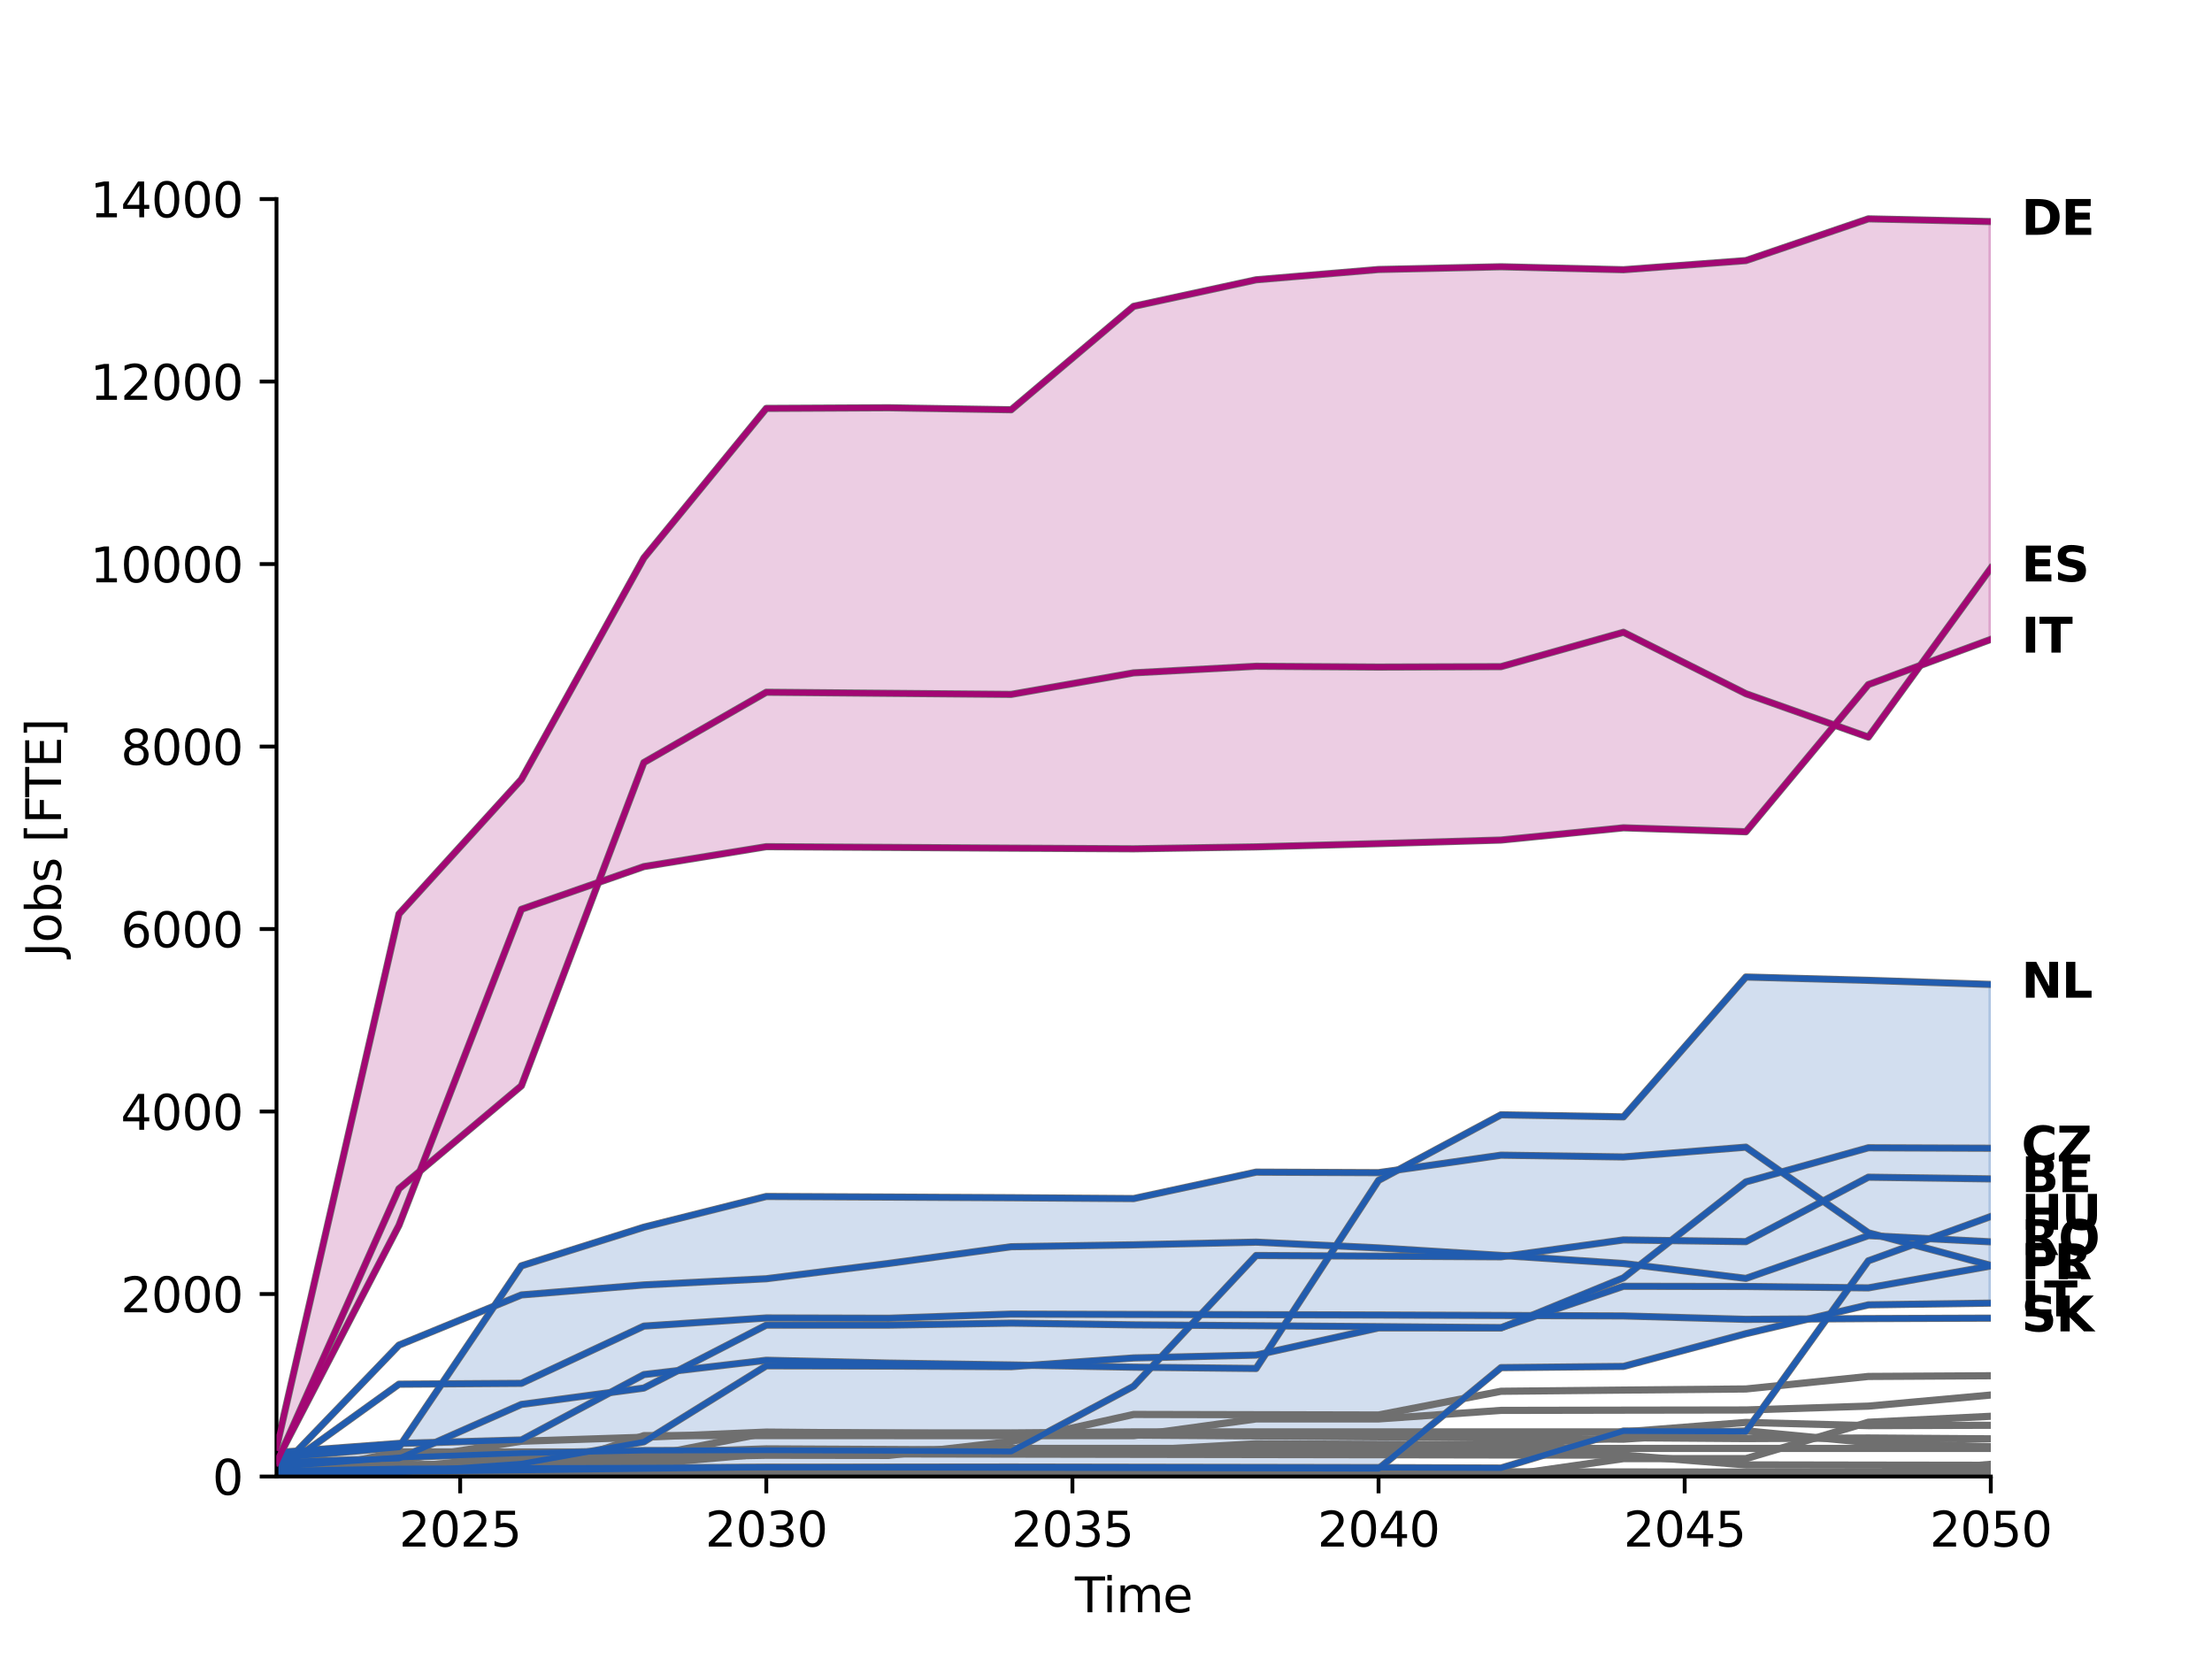 <?xml version="1.0" encoding="utf-8" standalone="no"?>
<!DOCTYPE svg PUBLIC "-//W3C//DTD SVG 1.1//EN"
  "http://www.w3.org/Graphics/SVG/1.1/DTD/svg11.dtd">
<svg xmlns:xlink="http://www.w3.org/1999/xlink" width="460.8pt" height="345.6pt" viewBox="0 0 460.8 345.6" xmlns="http://www.w3.org/2000/svg" version="1.1">
 <defs>
  <style type="text/css">*{stroke-linejoin: round; stroke-linecap: butt}</style>
 </defs>
 <g id="figure_1">
  <g id="patch_1">
   <path d="M 0 345.6 
L 460.8 345.6 
L 460.8 0 
L 0 0 
L 0 345.6 
z
" style="fill: none"/>
  </g>
  <g id="axes_1">
   <g id="patch_2">
    <path d="M 57.6 307.584 
L 414.72 307.584 
L 414.72 41.472 
L 57.6 41.472 
L 57.6 307.584 
z
" style="fill: none"/>
   </g>
   <g id="PolyCollection_1">
    <defs>
     <path id="me60e64ba9d" d="M 57.6 -41.195 
L 57.6 -41.195 
L 83.109 -90.338 
L 108.617 -156.175 
L 134.126 -165.076 
L 159.634 -169.222 
L 185.143 -169.068 
L 210.651 -168.914 
L 236.16 -168.778 
L 261.669 -169.181 
L 287.177 -169.858 
L 312.686 -170.603 
L 338.194 -173.153 
L 363.703 -172.329 
L 389.211 -202.986 
L 414.72 -212.41 
L 414.72 -212.41 
L 414.72 -299.438 
L 389.211 -300.011 
L 363.703 -291.316 
L 338.194 -289.409 
L 312.686 -290.027 
L 287.177 -289.457 
L 261.669 -287.314 
L 236.16 -281.787 
L 210.651 -260.237 
L 185.143 -260.654 
L 159.634 -260.524 
L 134.126 -229.367 
L 108.617 -183.238 
L 83.109 -155.193 
L 57.6 -44 
z
" style="stroke: #a30774; stroke-opacity: 0.2"/>
    </defs>
    <g clip-path="url(#pb118f09aa9)">
     <use xlink:href="#me60e64ba9d" x="0" y="345.6" style="fill: #a30774; fill-opacity: 0.2; stroke: #a30774; stroke-opacity: 0.2"/>
    </g>
   </g>
   <g id="PolyCollection_2">
    <path d="M 57.6 304.405 
L 57.6 304.405 
L 58.832 302.031 
L 57.6 304.792 
z
" clip-path="url(#pb118f09aa9)" style="fill: #a30774; fill-opacity: 0.2; stroke: #a30774; stroke-opacity: 0.2"/>
    <path d="M 87.489 243.957 
L 108.617 189.425 
L 124.664 183.825 
L 108.617 226.191 
z
" clip-path="url(#pb118f09aa9)" style="fill: #a30774; fill-opacity: 0.2; stroke: #a30774; stroke-opacity: 0.2"/>
    <path d="M 382.184 151.06 
L 389.211 142.614 
L 400.041 138.613 
L 389.211 153.55 
z
" clip-path="url(#pb118f09aa9)" style="fill: #a30774; fill-opacity: 0.2; stroke: #a30774; stroke-opacity: 0.2"/>
   </g>
   <g id="PolyCollection_3"/>
   <g id="PolyCollection_4">
    <defs>
     <path id="m15da144bf2" d="M 57.6 -41.899 
L 57.6 -41.899 
L 83.109 -44.095 
L 108.617 -81.904 
L 134.126 -89.95 
L 159.634 -96.354 
L 185.143 -96.227 
L 210.651 -96.091 
L 236.16 -95.911 
L 261.669 -101.422 
L 287.177 -101.312 
L 312.686 -104.955 
L 338.194 -104.584 
L 363.703 -106.624 
L 389.211 -88.787 
L 414.72 -81.984 
L 414.72 -81.984 
L 414.72 -74.137 
L 389.211 -73.774 
L 363.703 -67.774 
L 338.194 -60.95 
L 312.686 -60.696 
L 287.177 -39.643 
L 261.669 -39.701 
L 236.16 -39.759 
L 210.651 -39.818 
L 185.143 -39.877 
L 159.634 -39.936 
L 134.126 -39.85 
L 108.617 -39.764 
L 83.109 -39.677 
L 57.6 -39.204 
z
" style="stroke: #215caf; stroke-opacity: 0.2"/>
    </defs>
    <g clip-path="url(#pb118f09aa9)">
     <use xlink:href="#m15da144bf2" x="0" y="345.6" style="fill: #215caf; fill-opacity: 0.2; stroke: #215caf; stroke-opacity: 0.2"/>
    </g>
   </g>
   <g id="PolyCollection_5">
    <path d="M 57.6 303.701 
L 57.6 303.701 
L 83.109 301.505 
L 83.669 300.674 
L 83.109 300.69 
L 57.6 302.596 
z
" clip-path="url(#pb118f09aa9)" style="fill: #215caf; fill-opacity: 0.2; stroke: #215caf; stroke-opacity: 0.2"/>
    <path d="M 291.267 243.704 
L 312.686 240.645 
L 338.194 241.016 
L 363.703 238.976 
L 389.211 256.813 
L 414.72 263.616 
L 414.72 263.616 
L 414.72 205.077 
L 389.211 204.224 
L 363.703 203.531 
L 338.194 232.667 
L 312.686 232.236 
z
" clip-path="url(#pb118f09aa9)" style="fill: #215caf; fill-opacity: 0.2; stroke: #215caf; stroke-opacity: 0.2"/>
   </g>
   <g id="matplotlib.axis_1">
    <g id="xtick_1">
     <g id="line2d_1">
      <defs>
       <path id="m86a3291fc6" d="M 0 0 
L 0 3.5 
" style="stroke: #000000; stroke-width: 0.8"/>
      </defs>
      <g>
       <use xlink:href="#m86a3291fc6" x="95.863" y="307.584" style="stroke: #000000; stroke-width: 0.8"/>
      </g>
     </g>
     <g id="text_1">
      <!-- 2025 -->
      <g transform="translate(83.138 322.182) scale(0.1 -0.1)">
       <defs>
        <path id="DejaVuSans-32" d="M 1228 531 
L 3431 531 
L 3431 0 
L 469 0 
L 469 531 
Q 828 903 1448 1529 
Q 2069 2156 2228 2338 
Q 2531 2678 2651 2914 
Q 2772 3150 2772 3378 
Q 2772 3750 2511 3984 
Q 2250 4219 1831 4219 
Q 1534 4219 1204 4116 
Q 875 4013 500 3803 
L 500 4441 
Q 881 4594 1212 4672 
Q 1544 4750 1819 4750 
Q 2544 4750 2975 4387 
Q 3406 4025 3406 3419 
Q 3406 3131 3298 2873 
Q 3191 2616 2906 2266 
Q 2828 2175 2409 1742 
Q 1991 1309 1228 531 
z
" transform="scale(0.016)"/>
        <path id="DejaVuSans-30" d="M 2034 4250 
Q 1547 4250 1301 3770 
Q 1056 3291 1056 2328 
Q 1056 1369 1301 889 
Q 1547 409 2034 409 
Q 2525 409 2770 889 
Q 3016 1369 3016 2328 
Q 3016 3291 2770 3770 
Q 2525 4250 2034 4250 
z
M 2034 4750 
Q 2819 4750 3233 4129 
Q 3647 3509 3647 2328 
Q 3647 1150 3233 529 
Q 2819 -91 2034 -91 
Q 1250 -91 836 529 
Q 422 1150 422 2328 
Q 422 3509 836 4129 
Q 1250 4750 2034 4750 
z
" transform="scale(0.016)"/>
        <path id="DejaVuSans-35" d="M 691 4666 
L 3169 4666 
L 3169 4134 
L 1269 4134 
L 1269 2991 
Q 1406 3038 1543 3061 
Q 1681 3084 1819 3084 
Q 2600 3084 3056 2656 
Q 3513 2228 3513 1497 
Q 3513 744 3044 326 
Q 2575 -91 1722 -91 
Q 1428 -91 1123 -41 
Q 819 9 494 109 
L 494 744 
Q 775 591 1075 516 
Q 1375 441 1709 441 
Q 2250 441 2565 725 
Q 2881 1009 2881 1497 
Q 2881 1984 2565 2268 
Q 2250 2553 1709 2553 
Q 1456 2553 1204 2497 
Q 953 2441 691 2322 
L 691 4666 
z
" transform="scale(0.016)"/>
       </defs>
       <use xlink:href="#DejaVuSans-32"/>
       <use xlink:href="#DejaVuSans-30" x="63.623"/>
       <use xlink:href="#DejaVuSans-32" x="127.246"/>
       <use xlink:href="#DejaVuSans-35" x="190.869"/>
      </g>
     </g>
    </g>
    <g id="xtick_2">
     <g id="line2d_2">
      <g>
       <use xlink:href="#m86a3291fc6" x="159.634" y="307.584" style="stroke: #000000; stroke-width: 0.8"/>
      </g>
     </g>
     <g id="text_2">
      <!-- 2030 -->
      <g transform="translate(146.909 322.182) scale(0.1 -0.1)">
       <defs>
        <path id="DejaVuSans-33" d="M 2597 2516 
Q 3050 2419 3304 2112 
Q 3559 1806 3559 1356 
Q 3559 666 3084 287 
Q 2609 -91 1734 -91 
Q 1441 -91 1130 -33 
Q 819 25 488 141 
L 488 750 
Q 750 597 1062 519 
Q 1375 441 1716 441 
Q 2309 441 2620 675 
Q 2931 909 2931 1356 
Q 2931 1769 2642 2001 
Q 2353 2234 1838 2234 
L 1294 2234 
L 1294 2753 
L 1863 2753 
Q 2328 2753 2575 2939 
Q 2822 3125 2822 3475 
Q 2822 3834 2567 4026 
Q 2313 4219 1838 4219 
Q 1578 4219 1281 4162 
Q 984 4106 628 3988 
L 628 4550 
Q 988 4650 1302 4700 
Q 1616 4750 1894 4750 
Q 2613 4750 3031 4423 
Q 3450 4097 3450 3541 
Q 3450 3153 3228 2886 
Q 3006 2619 2597 2516 
z
" transform="scale(0.016)"/>
       </defs>
       <use xlink:href="#DejaVuSans-32"/>
       <use xlink:href="#DejaVuSans-30" x="63.623"/>
       <use xlink:href="#DejaVuSans-33" x="127.246"/>
       <use xlink:href="#DejaVuSans-30" x="190.869"/>
      </g>
     </g>
    </g>
    <g id="xtick_3">
     <g id="line2d_3">
      <g>
       <use xlink:href="#m86a3291fc6" x="223.406" y="307.584" style="stroke: #000000; stroke-width: 0.8"/>
      </g>
     </g>
     <g id="text_3">
      <!-- 2035 -->
      <g transform="translate(210.681 322.182) scale(0.1 -0.1)">
       <use xlink:href="#DejaVuSans-32"/>
       <use xlink:href="#DejaVuSans-30" x="63.623"/>
       <use xlink:href="#DejaVuSans-33" x="127.246"/>
       <use xlink:href="#DejaVuSans-35" x="190.869"/>
      </g>
     </g>
    </g>
    <g id="xtick_4">
     <g id="line2d_4">
      <g>
       <use xlink:href="#m86a3291fc6" x="287.177" y="307.584" style="stroke: #000000; stroke-width: 0.8"/>
      </g>
     </g>
     <g id="text_4">
      <!-- 2040 -->
      <g transform="translate(274.452 322.182) scale(0.1 -0.1)">
       <defs>
        <path id="DejaVuSans-34" d="M 2419 4116 
L 825 1625 
L 2419 1625 
L 2419 4116 
z
M 2253 4666 
L 3047 4666 
L 3047 1625 
L 3713 1625 
L 3713 1100 
L 3047 1100 
L 3047 0 
L 2419 0 
L 2419 1100 
L 313 1100 
L 313 1709 
L 2253 4666 
z
" transform="scale(0.016)"/>
       </defs>
       <use xlink:href="#DejaVuSans-32"/>
       <use xlink:href="#DejaVuSans-30" x="63.623"/>
       <use xlink:href="#DejaVuSans-34" x="127.246"/>
       <use xlink:href="#DejaVuSans-30" x="190.869"/>
      </g>
     </g>
    </g>
    <g id="xtick_5">
     <g id="line2d_5">
      <g>
       <use xlink:href="#m86a3291fc6" x="350.949" y="307.584" style="stroke: #000000; stroke-width: 0.8"/>
      </g>
     </g>
     <g id="text_5">
      <!-- 2045 -->
      <g transform="translate(338.224 322.182) scale(0.1 -0.1)">
       <use xlink:href="#DejaVuSans-32"/>
       <use xlink:href="#DejaVuSans-30" x="63.623"/>
       <use xlink:href="#DejaVuSans-34" x="127.246"/>
       <use xlink:href="#DejaVuSans-35" x="190.869"/>
      </g>
     </g>
    </g>
    <g id="xtick_6">
     <g id="line2d_6">
      <g>
       <use xlink:href="#m86a3291fc6" x="414.72" y="307.584" style="stroke: #000000; stroke-width: 0.8"/>
      </g>
     </g>
     <g id="text_6">
      <!-- 2050 -->
      <g transform="translate(401.995 322.182) scale(0.1 -0.1)">
       <use xlink:href="#DejaVuSans-32"/>
       <use xlink:href="#DejaVuSans-30" x="63.623"/>
       <use xlink:href="#DejaVuSans-35" x="127.246"/>
       <use xlink:href="#DejaVuSans-30" x="190.869"/>
      </g>
     </g>
    </g>
    <g id="text_7">
     <!-- Time -->
     <g transform="translate(223.926 335.861) scale(0.1 -0.1)">
      <defs>
       <path id="DejaVuSans-54" d="M -19 4666 
L 3928 4666 
L 3928 4134 
L 2272 4134 
L 2272 0 
L 1638 0 
L 1638 4134 
L -19 4134 
L -19 4666 
z
" transform="scale(0.016)"/>
       <path id="DejaVuSans-69" d="M 603 3500 
L 1178 3500 
L 1178 0 
L 603 0 
L 603 3500 
z
M 603 4863 
L 1178 4863 
L 1178 4134 
L 603 4134 
L 603 4863 
z
" transform="scale(0.016)"/>
       <path id="DejaVuSans-6d" d="M 3328 2828 
Q 3544 3216 3844 3400 
Q 4144 3584 4550 3584 
Q 5097 3584 5394 3201 
Q 5691 2819 5691 2113 
L 5691 0 
L 5113 0 
L 5113 2094 
Q 5113 2597 4934 2840 
Q 4756 3084 4391 3084 
Q 3944 3084 3684 2787 
Q 3425 2491 3425 1978 
L 3425 0 
L 2847 0 
L 2847 2094 
Q 2847 2600 2669 2842 
Q 2491 3084 2119 3084 
Q 1678 3084 1418 2786 
Q 1159 2488 1159 1978 
L 1159 0 
L 581 0 
L 581 3500 
L 1159 3500 
L 1159 2956 
Q 1356 3278 1631 3431 
Q 1906 3584 2284 3584 
Q 2666 3584 2933 3390 
Q 3200 3197 3328 2828 
z
" transform="scale(0.016)"/>
       <path id="DejaVuSans-65" d="M 3597 1894 
L 3597 1613 
L 953 1613 
Q 991 1019 1311 708 
Q 1631 397 2203 397 
Q 2534 397 2845 478 
Q 3156 559 3463 722 
L 3463 178 
Q 3153 47 2828 -22 
Q 2503 -91 2169 -91 
Q 1331 -91 842 396 
Q 353 884 353 1716 
Q 353 2575 817 3079 
Q 1281 3584 2069 3584 
Q 2775 3584 3186 3129 
Q 3597 2675 3597 1894 
z
M 3022 2063 
Q 3016 2534 2758 2815 
Q 2500 3097 2075 3097 
Q 1594 3097 1305 2825 
Q 1016 2553 972 2059 
L 3022 2063 
z
" transform="scale(0.016)"/>
      </defs>
      <use xlink:href="#DejaVuSans-54"/>
      <use xlink:href="#DejaVuSans-69" x="57.959"/>
      <use xlink:href="#DejaVuSans-6d" x="85.742"/>
      <use xlink:href="#DejaVuSans-65" x="183.154"/>
     </g>
    </g>
   </g>
   <g id="matplotlib.axis_2">
    <g id="ytick_1">
     <g id="line2d_7">
      <defs>
       <path id="ma2921b3547" d="M 0 0 
L -3.5 0 
" style="stroke: #000000; stroke-width: 0.8"/>
      </defs>
      <g>
       <use xlink:href="#ma2921b3547" x="57.6" y="307.584" style="stroke: #000000; stroke-width: 0.8"/>
      </g>
     </g>
     <g id="text_8">
      <!-- 0 -->
      <g transform="translate(44.237 311.383) scale(0.1 -0.1)">
       <use xlink:href="#DejaVuSans-30"/>
      </g>
     </g>
    </g>
    <g id="ytick_2">
     <g id="line2d_8">
      <g>
       <use xlink:href="#ma2921b3547" x="57.6" y="269.568" style="stroke: #000000; stroke-width: 0.8"/>
      </g>
     </g>
     <g id="text_9">
      <!-- 2000 -->
      <g transform="translate(25.15 273.367) scale(0.1 -0.1)">
       <use xlink:href="#DejaVuSans-32"/>
       <use xlink:href="#DejaVuSans-30" x="63.623"/>
       <use xlink:href="#DejaVuSans-30" x="127.246"/>
       <use xlink:href="#DejaVuSans-30" x="190.869"/>
      </g>
     </g>
    </g>
    <g id="ytick_3">
     <g id="line2d_9">
      <g>
       <use xlink:href="#ma2921b3547" x="57.6" y="231.552" style="stroke: #000000; stroke-width: 0.8"/>
      </g>
     </g>
     <g id="text_10">
      <!-- 4000 -->
      <g transform="translate(25.15 235.351) scale(0.1 -0.1)">
       <use xlink:href="#DejaVuSans-34"/>
       <use xlink:href="#DejaVuSans-30" x="63.623"/>
       <use xlink:href="#DejaVuSans-30" x="127.246"/>
       <use xlink:href="#DejaVuSans-30" x="190.869"/>
      </g>
     </g>
    </g>
    <g id="ytick_4">
     <g id="line2d_10">
      <g>
       <use xlink:href="#ma2921b3547" x="57.6" y="193.536" style="stroke: #000000; stroke-width: 0.8"/>
      </g>
     </g>
     <g id="text_11">
      <!-- 6000 -->
      <g transform="translate(25.15 197.335) scale(0.1 -0.1)">
       <defs>
        <path id="DejaVuSans-36" d="M 2113 2584 
Q 1688 2584 1439 2293 
Q 1191 2003 1191 1497 
Q 1191 994 1439 701 
Q 1688 409 2113 409 
Q 2538 409 2786 701 
Q 3034 994 3034 1497 
Q 3034 2003 2786 2293 
Q 2538 2584 2113 2584 
z
M 3366 4563 
L 3366 3988 
Q 3128 4100 2886 4159 
Q 2644 4219 2406 4219 
Q 1781 4219 1451 3797 
Q 1122 3375 1075 2522 
Q 1259 2794 1537 2939 
Q 1816 3084 2150 3084 
Q 2853 3084 3261 2657 
Q 3669 2231 3669 1497 
Q 3669 778 3244 343 
Q 2819 -91 2113 -91 
Q 1303 -91 875 529 
Q 447 1150 447 2328 
Q 447 3434 972 4092 
Q 1497 4750 2381 4750 
Q 2619 4750 2861 4703 
Q 3103 4656 3366 4563 
z
" transform="scale(0.016)"/>
       </defs>
       <use xlink:href="#DejaVuSans-36"/>
       <use xlink:href="#DejaVuSans-30" x="63.623"/>
       <use xlink:href="#DejaVuSans-30" x="127.246"/>
       <use xlink:href="#DejaVuSans-30" x="190.869"/>
      </g>
     </g>
    </g>
    <g id="ytick_5">
     <g id="line2d_11">
      <g>
       <use xlink:href="#ma2921b3547" x="57.6" y="155.52" style="stroke: #000000; stroke-width: 0.8"/>
      </g>
     </g>
     <g id="text_12">
      <!-- 8000 -->
      <g transform="translate(25.15 159.319) scale(0.1 -0.1)">
       <defs>
        <path id="DejaVuSans-38" d="M 2034 2216 
Q 1584 2216 1326 1975 
Q 1069 1734 1069 1313 
Q 1069 891 1326 650 
Q 1584 409 2034 409 
Q 2484 409 2743 651 
Q 3003 894 3003 1313 
Q 3003 1734 2745 1975 
Q 2488 2216 2034 2216 
z
M 1403 2484 
Q 997 2584 770 2862 
Q 544 3141 544 3541 
Q 544 4100 942 4425 
Q 1341 4750 2034 4750 
Q 2731 4750 3128 4425 
Q 3525 4100 3525 3541 
Q 3525 3141 3298 2862 
Q 3072 2584 2669 2484 
Q 3125 2378 3379 2068 
Q 3634 1759 3634 1313 
Q 3634 634 3220 271 
Q 2806 -91 2034 -91 
Q 1263 -91 848 271 
Q 434 634 434 1313 
Q 434 1759 690 2068 
Q 947 2378 1403 2484 
z
M 1172 3481 
Q 1172 3119 1398 2916 
Q 1625 2713 2034 2713 
Q 2441 2713 2670 2916 
Q 2900 3119 2900 3481 
Q 2900 3844 2670 4047 
Q 2441 4250 2034 4250 
Q 1625 4250 1398 4047 
Q 1172 3844 1172 3481 
z
" transform="scale(0.016)"/>
       </defs>
       <use xlink:href="#DejaVuSans-38"/>
       <use xlink:href="#DejaVuSans-30" x="63.623"/>
       <use xlink:href="#DejaVuSans-30" x="127.246"/>
       <use xlink:href="#DejaVuSans-30" x="190.869"/>
      </g>
     </g>
    </g>
    <g id="ytick_6">
     <g id="line2d_12">
      <g>
       <use xlink:href="#ma2921b3547" x="57.6" y="117.504" style="stroke: #000000; stroke-width: 0.8"/>
      </g>
     </g>
     <g id="text_13">
      <!-- 10000 -->
      <g transform="translate(18.788 121.303) scale(0.1 -0.1)">
       <defs>
        <path id="DejaVuSans-31" d="M 794 531 
L 1825 531 
L 1825 4091 
L 703 3866 
L 703 4441 
L 1819 4666 
L 2450 4666 
L 2450 531 
L 3481 531 
L 3481 0 
L 794 0 
L 794 531 
z
" transform="scale(0.016)"/>
       </defs>
       <use xlink:href="#DejaVuSans-31"/>
       <use xlink:href="#DejaVuSans-30" x="63.623"/>
       <use xlink:href="#DejaVuSans-30" x="127.246"/>
       <use xlink:href="#DejaVuSans-30" x="190.869"/>
       <use xlink:href="#DejaVuSans-30" x="254.492"/>
      </g>
     </g>
    </g>
    <g id="ytick_7">
     <g id="line2d_13">
      <g>
       <use xlink:href="#ma2921b3547" x="57.6" y="79.488" style="stroke: #000000; stroke-width: 0.8"/>
      </g>
     </g>
     <g id="text_14">
      <!-- 12000 -->
      <g transform="translate(18.788 83.287) scale(0.1 -0.1)">
       <use xlink:href="#DejaVuSans-31"/>
       <use xlink:href="#DejaVuSans-32" x="63.623"/>
       <use xlink:href="#DejaVuSans-30" x="127.246"/>
       <use xlink:href="#DejaVuSans-30" x="190.869"/>
       <use xlink:href="#DejaVuSans-30" x="254.492"/>
      </g>
     </g>
    </g>
    <g id="ytick_8">
     <g id="line2d_14">
      <g>
       <use xlink:href="#ma2921b3547" x="57.6" y="41.472" style="stroke: #000000; stroke-width: 0.8"/>
      </g>
     </g>
     <g id="text_15">
      <!-- 14000 -->
      <g transform="translate(18.788 45.271) scale(0.1 -0.1)">
       <use xlink:href="#DejaVuSans-31"/>
       <use xlink:href="#DejaVuSans-34" x="63.623"/>
       <use xlink:href="#DejaVuSans-30" x="127.246"/>
       <use xlink:href="#DejaVuSans-30" x="190.869"/>
       <use xlink:href="#DejaVuSans-30" x="254.492"/>
      </g>
     </g>
    </g>
    <g id="text_16">
     <!-- Jobs [FTE] -->
     <g transform="translate(12.708 199.333) rotate(-90) scale(0.1 -0.1)">
      <defs>
       <path id="DejaVuSans-4a" d="M 628 4666 
L 1259 4666 
L 1259 325 
Q 1259 -519 939 -900 
Q 619 -1281 -91 -1281 
L -331 -1281 
L -331 -750 
L -134 -750 
Q 284 -750 456 -515 
Q 628 -281 628 325 
L 628 4666 
z
" transform="scale(0.016)"/>
       <path id="DejaVuSans-6f" d="M 1959 3097 
Q 1497 3097 1228 2736 
Q 959 2375 959 1747 
Q 959 1119 1226 758 
Q 1494 397 1959 397 
Q 2419 397 2687 759 
Q 2956 1122 2956 1747 
Q 2956 2369 2687 2733 
Q 2419 3097 1959 3097 
z
M 1959 3584 
Q 2709 3584 3137 3096 
Q 3566 2609 3566 1747 
Q 3566 888 3137 398 
Q 2709 -91 1959 -91 
Q 1206 -91 779 398 
Q 353 888 353 1747 
Q 353 2609 779 3096 
Q 1206 3584 1959 3584 
z
" transform="scale(0.016)"/>
       <path id="DejaVuSans-62" d="M 3116 1747 
Q 3116 2381 2855 2742 
Q 2594 3103 2138 3103 
Q 1681 3103 1420 2742 
Q 1159 2381 1159 1747 
Q 1159 1113 1420 752 
Q 1681 391 2138 391 
Q 2594 391 2855 752 
Q 3116 1113 3116 1747 
z
M 1159 2969 
Q 1341 3281 1617 3432 
Q 1894 3584 2278 3584 
Q 2916 3584 3314 3078 
Q 3713 2572 3713 1747 
Q 3713 922 3314 415 
Q 2916 -91 2278 -91 
Q 1894 -91 1617 61 
Q 1341 213 1159 525 
L 1159 0 
L 581 0 
L 581 4863 
L 1159 4863 
L 1159 2969 
z
" transform="scale(0.016)"/>
       <path id="DejaVuSans-73" d="M 2834 3397 
L 2834 2853 
Q 2591 2978 2328 3040 
Q 2066 3103 1784 3103 
Q 1356 3103 1142 2972 
Q 928 2841 928 2578 
Q 928 2378 1081 2264 
Q 1234 2150 1697 2047 
L 1894 2003 
Q 2506 1872 2764 1633 
Q 3022 1394 3022 966 
Q 3022 478 2636 193 
Q 2250 -91 1575 -91 
Q 1294 -91 989 -36 
Q 684 19 347 128 
L 347 722 
Q 666 556 975 473 
Q 1284 391 1588 391 
Q 1994 391 2212 530 
Q 2431 669 2431 922 
Q 2431 1156 2273 1281 
Q 2116 1406 1581 1522 
L 1381 1569 
Q 847 1681 609 1914 
Q 372 2147 372 2553 
Q 372 3047 722 3315 
Q 1072 3584 1716 3584 
Q 2034 3584 2315 3537 
Q 2597 3491 2834 3397 
z
" transform="scale(0.016)"/>
       <path id="DejaVuSans-20" transform="scale(0.016)"/>
       <path id="DejaVuSans-5b" d="M 550 4863 
L 1875 4863 
L 1875 4416 
L 1125 4416 
L 1125 -397 
L 1875 -397 
L 1875 -844 
L 550 -844 
L 550 4863 
z
" transform="scale(0.016)"/>
       <path id="DejaVuSans-46" d="M 628 4666 
L 3309 4666 
L 3309 4134 
L 1259 4134 
L 1259 2759 
L 3109 2759 
L 3109 2228 
L 1259 2228 
L 1259 0 
L 628 0 
L 628 4666 
z
" transform="scale(0.016)"/>
       <path id="DejaVuSans-45" d="M 628 4666 
L 3578 4666 
L 3578 4134 
L 1259 4134 
L 1259 2753 
L 3481 2753 
L 3481 2222 
L 1259 2222 
L 1259 531 
L 3634 531 
L 3634 0 
L 628 0 
L 628 4666 
z
" transform="scale(0.016)"/>
       <path id="DejaVuSans-5d" d="M 1947 4863 
L 1947 -844 
L 622 -844 
L 622 -397 
L 1369 -397 
L 1369 4416 
L 622 4416 
L 622 4863 
L 1947 4863 
z
" transform="scale(0.016)"/>
      </defs>
      <use xlink:href="#DejaVuSans-4a"/>
      <use xlink:href="#DejaVuSans-6f" x="29.492"/>
      <use xlink:href="#DejaVuSans-62" x="90.674"/>
      <use xlink:href="#DejaVuSans-73" x="154.15"/>
      <use xlink:href="#DejaVuSans-20" x="206.25"/>
      <use xlink:href="#DejaVuSans-5b" x="238.037"/>
      <use xlink:href="#DejaVuSans-46" x="277.051"/>
      <use xlink:href="#DejaVuSans-54" x="332.82"/>
      <use xlink:href="#DejaVuSans-45" x="393.904"/>
      <use xlink:href="#DejaVuSans-5d" x="457.088"/>
     </g>
    </g>
   </g>
   <g id="line2d_15">
    <path d="M 57.6 306.879 
L 83.109 306.594 
L 108.617 306.538 
L 134.126 306.483 
L 159.634 306.428 
L 185.143 306.458 
L 210.651 306.489 
L 236.16 306.519 
L 261.669 306.548 
L 287.177 306.578 
L 312.686 306.607 
L 338.194 306.636 
L 363.703 306.665 
L 389.211 306.694 
L 414.72 306.723 
" clip-path="url(#pb118f09aa9)" style="fill: none; stroke: #6f6f6f; stroke-width: 1.5; stroke-linecap: square"/>
   </g>
   <g id="line2d_16">
    <path d="M 57.6 305.555 
L 83.109 303.616 
L 108.617 302.709 
L 134.126 302.18 
L 159.634 302.113 
L 185.143 302.212 
L 210.651 302.367 
L 236.16 288.774 
L 261.669 261.544 
L 287.177 261.68 
L 312.686 261.818 
L 338.194 258.3 
L 363.703 258.657 
L 389.211 245.231 
L 414.72 245.585 
" clip-path="url(#pb118f09aa9)" style="fill: none; stroke: #6f6f6f; stroke-width: 1.5; stroke-linecap: square"/>
   </g>
   <g id="line2d_17">
    <path d="M 57.6 307.116 
L 83.109 307.068 
L 108.617 305.159 
L 134.126 303.513 
L 159.634 298.483 
L 185.143 298.5 
L 210.651 298.507 
L 236.16 298.293 
L 261.669 298.293 
L 287.177 298.293 
L 312.686 298.293 
L 338.194 298.293 
L 363.703 296.321 
L 389.211 296.984 
L 414.72 296.909 
" clip-path="url(#pb118f09aa9)" style="fill: none; stroke: #6f6f6f; stroke-width: 1.5; stroke-linecap: square"/>
   </g>
   <g id="line2d_18">
    <path d="M 57.6 307.531 
L 83.109 307.508 
L 108.617 307.503 
L 134.126 307.497 
L 159.634 307.492 
L 185.143 307.494 
L 210.651 307.498 
L 236.16 307.5 
L 261.669 307.502 
L 287.177 307.504 
L 312.686 307.506 
L 338.194 307.507 
L 363.703 307.509 
L 389.211 307.498 
L 414.72 307.501 
" clip-path="url(#pb118f09aa9)" style="fill: none; stroke: #6f6f6f; stroke-width: 1.5; stroke-linecap: square"/>
   </g>
   <g id="line2d_19">
    <path d="M 57.6 307.584 
L 83.109 307.584 
L 108.617 307.584 
L 134.126 307.584 
L 159.634 307.584 
L 185.143 307.584 
L 210.651 307.584 
L 236.16 307.584 
L 261.669 307.584 
L 287.177 307.584 
L 312.686 307.584 
L 338.194 307.584 
L 363.703 307.584 
L 389.211 307.584 
L 414.72 307.584 
" clip-path="url(#pb118f09aa9)" style="fill: none; stroke: #6f6f6f; stroke-width: 1.5; stroke-linecap: square"/>
   </g>
   <g id="line2d_20">
    <path d="M 57.6 306.922 
L 83.109 306.688 
L 108.617 304.921 
L 134.126 300.356 
L 159.634 284.527 
L 185.143 284.579 
L 210.651 284.707 
L 236.16 282.884 
L 261.669 282.291 
L 287.177 276.626 
L 312.686 276.64 
L 338.194 266.207 
L 363.703 246.208 
L 389.211 239.102 
L 414.72 239.197 
" clip-path="url(#pb118f09aa9)" style="fill: none; stroke: #6f6f6f; stroke-width: 1.5; stroke-linecap: square"/>
   </g>
   <g id="line2d_21">
    <path d="M 57.6 301.6 
L 83.109 190.407 
L 108.617 162.362 
L 134.126 116.233 
L 159.634 85.076 
L 185.143 84.946 
L 210.651 85.363 
L 236.16 63.813 
L 261.669 58.286 
L 287.177 56.143 
L 312.686 55.573 
L 338.194 56.191 
L 363.703 54.284 
L 389.211 45.589 
L 414.72 46.162 
" clip-path="url(#pb118f09aa9)" style="fill: none; stroke: #6f6f6f; stroke-width: 1.5; stroke-linecap: square"/>
   </g>
   <g id="line2d_22">
    <path d="M 57.6 307.479 
L 83.109 307.441 
L 108.617 307.433 
L 134.126 307.425 
L 159.634 307.424 
L 185.143 307.437 
L 210.651 307.45 
L 236.16 307.466 
L 261.669 307.475 
L 287.177 307.488 
L 312.686 307.499 
L 338.194 303.861 
L 363.703 303.861 
L 389.211 296.277 
L 414.72 295.037 
" clip-path="url(#pb118f09aa9)" style="fill: none; stroke: #6f6f6f; stroke-width: 1.5; stroke-linecap: square"/>
   </g>
   <g id="line2d_23">
    <path d="M 57.6 307.584 
L 83.109 307.584 
L 108.617 307.584 
L 134.126 307.584 
L 159.634 307.584 
L 185.143 307.584 
L 210.651 307.584 
L 236.16 307.584 
L 261.669 307.584 
L 287.177 307.584 
L 312.686 307.584 
L 338.194 307.584 
L 363.703 307.584 
L 389.211 307.584 
L 414.72 307.584 
" clip-path="url(#pb118f09aa9)" style="fill: none; stroke: #6f6f6f; stroke-width: 1.5; stroke-linecap: square"/>
   </g>
   <g id="line2d_24">
    <path d="M 57.6 306.266 
L 83.109 305.775 
L 108.617 303.293 
L 134.126 302.691 
L 159.634 301.824 
L 185.143 301.95 
L 210.651 302.085 
L 236.16 302.207 
L 261.669 300.761 
L 287.177 300.88 
L 312.686 301.005 
L 338.194 299.504 
L 363.703 299.683 
L 389.211 299.561 
L 414.72 299.733 
" clip-path="url(#pb118f09aa9)" style="fill: none; stroke: #6f6f6f; stroke-width: 1.5; stroke-linecap: square"/>
   </g>
   <g id="line2d_25">
    <path d="M 57.6 304.792 
L 83.109 247.64 
L 108.617 226.191 
L 134.126 158.847 
L 159.634 144.206 
L 185.143 144.431 
L 210.651 144.655 
L 236.16 140.168 
L 261.669 138.796 
L 287.177 138.964 
L 312.686 138.876 
L 338.194 131.714 
L 363.703 144.51 
L 389.211 153.55 
L 414.72 118.366 
" clip-path="url(#pb118f09aa9)" style="fill: none; stroke: #6f6f6f; stroke-width: 1.5; stroke-linecap: square"/>
   </g>
   <g id="line2d_26">
    <path d="M 57.6 307.011 
L 83.109 306.764 
L 108.617 306.703 
L 134.126 306.644 
L 159.634 306.584 
L 185.143 306.647 
L 210.651 306.711 
L 236.16 306.775 
L 261.669 306.835 
L 287.177 306.896 
L 312.686 306.96 
L 338.194 307.023 
L 363.703 307.086 
L 389.211 307.148 
L 414.72 305.041 
" clip-path="url(#pb118f09aa9)" style="fill: none; stroke: #6f6f6f; stroke-width: 1.5; stroke-linecap: square"/>
   </g>
   <g id="line2d_27">
    <path d="M 57.6 304.568 
L 83.109 303.831 
L 108.617 292.567 
L 134.126 289.158 
L 159.634 276.046 
L 185.143 276.048 
L 210.651 275.627 
L 236.16 275.993 
L 261.669 276.178 
L 287.177 276.368 
L 312.686 276.582 
L 338.194 267.958 
L 363.703 268.001 
L 389.211 268.29 
L 414.72 263.72 
" clip-path="url(#pb118f09aa9)" style="fill: none; stroke: #6f6f6f; stroke-width: 1.5; stroke-linecap: square"/>
   </g>
   <g id="line2d_28">
    <path d="M 57.6 307.058 
L 83.109 306.886 
L 108.617 306.674 
L 134.126 306.722 
L 159.634 306.836 
L 185.143 306.952 
L 210.651 306.991 
L 236.16 307.088 
L 261.669 307.099 
L 287.177 307.114 
L 312.686 307.128 
L 338.194 307.135 
L 363.703 307.144 
L 389.211 307.383 
L 414.72 307.429 
" clip-path="url(#pb118f09aa9)" style="fill: none; stroke: #6f6f6f; stroke-width: 1.5; stroke-linecap: square"/>
   </g>
   <g id="line2d_29">
    <path d="M 57.6 306.885 
L 83.109 306.602 
L 108.617 306.305 
L 134.126 305.988 
L 159.634 305.68 
L 185.143 305.632 
L 210.651 305.607 
L 236.16 305.648 
L 261.669 305.688 
L 287.177 305.729 
L 312.686 305.821 
L 338.194 298.11 
L 363.703 298.203 
L 389.211 262.65 
L 414.72 253.416 
" clip-path="url(#pb118f09aa9)" style="fill: none; stroke: #6f6f6f; stroke-width: 1.5; stroke-linecap: square"/>
   </g>
   <g id="line2d_30">
    <path d="M 57.6 307.547 
L 83.109 307.534 
L 108.617 307.531 
L 134.126 299.069 
L 159.634 299.069 
L 185.143 299.071 
L 210.651 299.073 
L 236.16 299.073 
L 261.669 295.589 
L 287.177 295.589 
L 312.686 293.811 
L 338.194 293.763 
L 363.703 293.725 
L 389.211 292.92 
L 414.72 290.608 
" clip-path="url(#pb118f09aa9)" style="fill: none; stroke: #6f6f6f; stroke-width: 1.5; stroke-linecap: square"/>
   </g>
   <g id="line2d_31">
    <path d="M 57.6 304.405 
L 83.109 255.262 
L 108.617 189.425 
L 134.126 180.524 
L 159.634 176.378 
L 185.143 176.532 
L 210.651 176.686 
L 236.16 176.822 
L 261.669 176.419 
L 287.177 175.742 
L 312.686 174.997 
L 338.194 172.447 
L 363.703 173.271 
L 389.211 142.614 
L 414.72 133.19 
" clip-path="url(#pb118f09aa9)" style="fill: none; stroke: #6f6f6f; stroke-width: 1.5; stroke-linecap: square"/>
   </g>
   <g id="line2d_32">
    <path d="M 57.6 306.396 
L 83.109 305.923 
L 108.617 305.836 
L 134.126 305.75 
L 159.634 305.664 
L 185.143 305.723 
L 210.651 305.782 
L 236.16 305.841 
L 261.669 305.899 
L 287.177 305.957 
L 312.686 284.904 
L 338.194 284.65 
L 363.703 277.826 
L 389.211 271.826 
L 414.72 271.463 
" clip-path="url(#pb118f09aa9)" style="fill: none; stroke: #6f6f6f; stroke-width: 1.5; stroke-linecap: square"/>
   </g>
   <g id="line2d_33">
    <path d="M 57.6 307.584 
L 83.109 307.584 
L 108.617 307.584 
L 134.126 307.584 
L 159.634 307.584 
L 185.143 307.584 
L 210.651 307.584 
L 236.16 307.584 
L 261.669 307.584 
L 287.177 307.584 
L 312.686 307.584 
L 338.194 307.584 
L 363.703 307.584 
L 389.211 307.584 
L 414.72 307.584 
" clip-path="url(#pb118f09aa9)" style="fill: none; stroke: #6f6f6f; stroke-width: 1.5; stroke-linecap: square"/>
   </g>
   <g id="line2d_34">
    <path d="M 57.6 307.584 
L 83.109 307.584 
L 108.617 307.584 
L 134.126 307.584 
L 159.634 307.584 
L 185.143 307.584 
L 210.651 307.584 
L 236.16 307.584 
L 261.669 307.584 
L 287.177 307.584 
L 312.686 307.584 
L 338.194 307.584 
L 363.703 307.584 
L 389.211 307.584 
L 414.72 307.584 
" clip-path="url(#pb118f09aa9)" style="fill: none; stroke: #6f6f6f; stroke-width: 1.5; stroke-linecap: square"/>
   </g>
   <g id="line2d_35">
    <path d="M 57.6 307.584 
L 83.109 307.584 
L 108.617 307.584 
L 134.126 307.584 
L 159.634 307.584 
L 185.143 307.584 
L 210.651 307.584 
L 236.16 307.584 
L 261.669 307.584 
L 287.177 307.584 
L 312.686 307.584 
L 338.194 307.584 
L 363.703 307.584 
L 389.211 307.584 
L 414.72 307.584 
" clip-path="url(#pb118f09aa9)" style="fill: none; stroke: #6f6f6f; stroke-width: 1.5; stroke-linecap: square"/>
   </g>
   <g id="line2d_36">
    <path d="M 57.6 302.596 
L 83.109 300.69 
L 108.617 299.975 
L 134.126 286.352 
L 159.634 283.368 
L 185.143 283.958 
L 210.651 284.352 
L 236.16 284.808 
L 261.669 285.08 
L 287.177 245.894 
L 312.686 232.236 
L 338.194 232.667 
L 363.703 203.531 
L 389.211 204.224 
L 414.72 205.077 
" clip-path="url(#pb118f09aa9)" style="fill: none; stroke: #6f6f6f; stroke-width: 1.5; stroke-linecap: square"/>
   </g>
   <g id="line2d_37">
    <path d="M 57.6 306.884 
L 83.109 306.6 
L 108.617 306.557 
L 134.126 306.552 
L 159.634 306.558 
L 185.143 306.611 
L 210.651 306.78 
L 236.16 306.838 
L 261.669 306.872 
L 287.177 306.918 
L 312.686 306.965 
L 338.194 307.012 
L 363.703 307.069 
L 389.211 307.17 
L 414.72 307.21 
" clip-path="url(#pb118f09aa9)" style="fill: none; stroke: #6f6f6f; stroke-width: 1.5; stroke-linecap: square"/>
   </g>
   <g id="line2d_38">
    <path d="M 57.6 303.701 
L 83.109 301.505 
L 108.617 263.696 
L 134.126 255.65 
L 159.634 249.246 
L 185.143 249.373 
L 210.651 249.509 
L 236.16 249.689 
L 261.669 244.178 
L 287.177 244.288 
L 312.686 240.645 
L 338.194 241.016 
L 363.703 238.976 
L 389.211 256.813 
L 414.72 263.616 
" clip-path="url(#pb118f09aa9)" style="fill: none; stroke: #6f6f6f; stroke-width: 1.5; stroke-linecap: square"/>
   </g>
   <g id="line2d_39">
    <path d="M 57.6 307.229 
L 83.109 305.087 
L 108.617 305.05 
L 134.126 305.013 
L 159.634 302.837 
L 185.143 302.881 
L 210.651 302.924 
L 236.16 302.967 
L 261.669 303.008 
L 287.177 303.05 
L 312.686 303.093 
L 338.194 303.136 
L 363.703 305.168 
L 389.211 305.211 
L 414.72 305.246 
" clip-path="url(#pb118f09aa9)" style="fill: none; stroke: #6f6f6f; stroke-width: 1.5; stroke-linecap: square"/>
   </g>
   <g id="line2d_40">
    <path d="M 57.6 306.714 
L 83.109 280.213 
L 108.617 269.759 
L 134.126 267.674 
L 159.634 266.385 
L 185.143 263.196 
L 210.651 259.715 
L 236.16 259.321 
L 261.669 258.762 
L 287.177 259.965 
L 312.686 261.532 
L 338.194 263.215 
L 363.703 266.317 
L 389.211 257.404 
L 414.72 258.697 
" clip-path="url(#pb118f09aa9)" style="fill: none; stroke: #6f6f6f; stroke-width: 1.5; stroke-linecap: square"/>
   </g>
   <g id="line2d_41">
    <path d="M 57.6 306.988 
L 83.109 306.892 
L 108.617 304.061 
L 134.126 303.64 
L 159.634 303.156 
L 185.143 303.19 
L 210.651 300.287 
L 236.16 294.655 
L 261.669 294.711 
L 287.177 294.768 
L 312.686 289.828 
L 338.194 289.575 
L 363.703 289.348 
L 389.211 286.739 
L 414.72 286.594 
" clip-path="url(#pb118f09aa9)" style="fill: none; stroke: #6f6f6f; stroke-width: 1.5; stroke-linecap: square"/>
   </g>
   <g id="line2d_42">
    <path d="M 57.6 307.584 
L 83.109 302.467 
L 108.617 302.467 
L 134.126 302.467 
L 159.634 302.2 
L 185.143 302.2 
L 210.651 301.736 
L 236.16 301.736 
L 261.669 301.736 
L 287.177 301.736 
L 312.686 301.736 
L 338.194 301.736 
L 363.703 301.736 
L 389.211 301.736 
L 414.72 301.736 
" clip-path="url(#pb118f09aa9)" style="fill: none; stroke: #6f6f6f; stroke-width: 1.5; stroke-linecap: square"/>
   </g>
   <g id="line2d_43">
    <path d="M 57.6 306.691 
L 83.109 288.351 
L 108.617 288.177 
L 134.126 276.253 
L 159.634 274.555 
L 185.143 274.619 
L 210.651 273.749 
L 236.16 273.825 
L 261.669 273.875 
L 287.177 273.938 
L 312.686 274.037 
L 338.194 274.136 
L 363.703 274.847 
L 389.211 274.686 
L 414.72 274.595 
" clip-path="url(#pb118f09aa9)" style="fill: none; stroke: #6f6f6f; stroke-width: 1.5; stroke-linecap: square"/>
   </g>
   <g id="line2d_44">
    <path d="M 57.6 305.097 
L 83.109 304.195 
L 108.617 300.235 
L 134.126 299.409 
L 159.634 298.331 
L 185.143 298.547 
L 210.651 298.726 
L 236.16 298.96 
L 261.669 299.126 
L 287.177 299.318 
L 312.686 299.555 
L 338.194 299.809 
L 363.703 298.072 
L 389.211 300.504 
L 414.72 301.38 
" clip-path="url(#pb118f09aa9)" style="fill: none; stroke: #6f6f6f; stroke-width: 1.5; stroke-linecap: square"/>
   </g>
   <g id="line2d_45">
    <path d="M 414.72 46.162 
L 417.271 46.162 
L 419.822 46.162 
" clip-path="url(#pb118f09aa9)" style="fill: none; stroke-dasharray: 5.55,2.4; stroke-dashoffset: 0; stroke: #a30774; stroke-width: 1.5"/>
   </g>
   <g id="line2d_46">
    <path d="M 414.72 118.366 
L 417.271 118.366 
L 419.822 118.366 
" clip-path="url(#pb118f09aa9)" style="fill: none; stroke-dasharray: 5.55,2.4; stroke-dashoffset: 0; stroke: #a30774; stroke-width: 1.5"/>
   </g>
   <g id="line2d_47">
    <path d="M 414.72 133.19 
L 417.271 133.19 
L 419.822 133.19 
" clip-path="url(#pb118f09aa9)" style="fill: none; stroke-dasharray: 5.55,2.4; stroke-dashoffset: 0; stroke: #a30774; stroke-width: 1.5"/>
   </g>
   <g id="line2d_48">
    <path d="M 414.72 205.077 
L 417.271 205.077 
L 419.822 205.077 
" clip-path="url(#pb118f09aa9)" style="fill: none; stroke-dasharray: 5.55,2.4; stroke-dashoffset: 0; stroke: #215caf; stroke-width: 1.5"/>
   </g>
   <g id="line2d_49">
    <path d="M 414.72 239.197 
L 417.271 239.197 
L 419.822 239.197 
" clip-path="url(#pb118f09aa9)" style="fill: none; stroke-dasharray: 5.55,2.4; stroke-dashoffset: 0; stroke: #215caf; stroke-width: 1.5"/>
   </g>
   <g id="line2d_50">
    <path d="M 414.72 245.585 
L 417.271 245.585 
L 419.822 245.585 
" clip-path="url(#pb118f09aa9)" style="fill: none; stroke-dasharray: 5.55,2.4; stroke-dashoffset: 0; stroke: #215caf; stroke-width: 1.5"/>
   </g>
   <g id="line2d_51">
    <path d="M 414.72 253.416 
L 417.271 253.416 
L 419.822 253.416 
" clip-path="url(#pb118f09aa9)" style="fill: none; stroke-dasharray: 5.55,2.4; stroke-dashoffset: 0; stroke: #215caf; stroke-width: 1.5"/>
   </g>
   <g id="line2d_52">
    <path d="M 414.72 258.697 
L 417.271 258.697 
L 419.822 258.697 
" clip-path="url(#pb118f09aa9)" style="fill: none; stroke-dasharray: 5.55,2.4; stroke-dashoffset: 0; stroke: #215caf; stroke-width: 1.5"/>
   </g>
   <g id="line2d_53">
    <path d="M 414.72 263.616 
L 417.271 263.616 
L 419.822 263.616 
" clip-path="url(#pb118f09aa9)" style="fill: none; stroke-dasharray: 5.55,2.4; stroke-dashoffset: 0; stroke: #215caf; stroke-width: 1.5"/>
   </g>
   <g id="line2d_54">
    <path d="M 414.72 263.72 
L 417.271 263.72 
L 419.822 263.72 
" clip-path="url(#pb118f09aa9)" style="fill: none; stroke-dasharray: 5.55,2.4; stroke-dashoffset: 0; stroke: #215caf; stroke-width: 1.5"/>
   </g>
   <g id="line2d_55">
    <path d="M 414.72 271.463 
L 417.271 271.463 
L 419.822 271.463 
" clip-path="url(#pb118f09aa9)" style="fill: none; stroke-dasharray: 5.55,2.4; stroke-dashoffset: 0; stroke: #215caf; stroke-width: 1.5"/>
   </g>
   <g id="line2d_56">
    <path d="M 414.72 274.595 
L 417.271 274.595 
L 419.822 274.595 
" clip-path="url(#pb118f09aa9)" style="fill: none; stroke-dasharray: 5.55,2.4; stroke-dashoffset: 0; stroke: #215caf; stroke-width: 1.5"/>
   </g>
   <g id="line2d_57">
    <path d="M 57.6 302.596 
L 83.109 300.69 
L 108.617 299.975 
L 134.126 286.352 
L 159.634 283.368 
L 185.143 283.958 
L 210.651 284.352 
L 236.16 284.808 
L 261.669 285.08 
L 287.177 245.894 
L 312.686 232.236 
L 338.194 232.667 
L 363.703 203.531 
L 389.211 204.224 
L 414.72 205.077 
" clip-path="url(#pb118f09aa9)" style="fill: none; stroke: #215caf; stroke-width: 1.2; stroke-linecap: square"/>
   </g>
   <g id="line2d_58">
    <path d="M 57.6 306.922 
L 83.109 306.688 
L 108.617 304.921 
L 134.126 300.356 
L 159.634 284.527 
L 185.143 284.579 
L 210.651 284.707 
L 236.16 282.884 
L 261.669 282.291 
L 287.177 276.626 
L 312.686 276.64 
L 338.194 266.207 
L 363.703 246.208 
L 389.211 239.102 
L 414.72 239.197 
" clip-path="url(#pb118f09aa9)" style="fill: none; stroke: #215caf; stroke-width: 1.2; stroke-linecap: square"/>
   </g>
   <g id="line2d_59">
    <path d="M 57.6 305.555 
L 83.109 303.616 
L 108.617 302.709 
L 134.126 302.18 
L 159.634 302.113 
L 185.143 302.212 
L 210.651 302.367 
L 236.16 288.774 
L 261.669 261.544 
L 287.177 261.68 
L 312.686 261.818 
L 338.194 258.3 
L 363.703 258.657 
L 389.211 245.231 
L 414.72 245.585 
" clip-path="url(#pb118f09aa9)" style="fill: none; stroke: #215caf; stroke-width: 1.2; stroke-linecap: square"/>
   </g>
   <g id="line2d_60">
    <path d="M 57.6 306.885 
L 83.109 306.602 
L 108.617 306.305 
L 134.126 305.988 
L 159.634 305.68 
L 185.143 305.632 
L 210.651 305.607 
L 236.16 305.648 
L 261.669 305.688 
L 287.177 305.729 
L 312.686 305.821 
L 338.194 298.11 
L 363.703 298.203 
L 389.211 262.65 
L 414.72 253.416 
" clip-path="url(#pb118f09aa9)" style="fill: none; stroke: #215caf; stroke-width: 1.2; stroke-linecap: square"/>
   </g>
   <g id="line2d_61">
    <path d="M 57.6 306.714 
L 83.109 280.213 
L 108.617 269.759 
L 134.126 267.674 
L 159.634 266.385 
L 185.143 263.196 
L 210.651 259.715 
L 236.16 259.321 
L 261.669 258.762 
L 287.177 259.965 
L 312.686 261.532 
L 338.194 263.215 
L 363.703 266.317 
L 389.211 257.404 
L 414.72 258.697 
" clip-path="url(#pb118f09aa9)" style="fill: none; stroke: #215caf; stroke-width: 1.2; stroke-linecap: square"/>
   </g>
   <g id="line2d_62">
    <path d="M 57.6 303.701 
L 83.109 301.505 
L 108.617 263.696 
L 134.126 255.65 
L 159.634 249.246 
L 185.143 249.373 
L 210.651 249.509 
L 236.16 249.689 
L 261.669 244.178 
L 287.177 244.288 
L 312.686 240.645 
L 338.194 241.016 
L 363.703 238.976 
L 389.211 256.813 
L 414.72 263.616 
" clip-path="url(#pb118f09aa9)" style="fill: none; stroke: #215caf; stroke-width: 1.2; stroke-linecap: square"/>
   </g>
   <g id="line2d_63">
    <path d="M 57.6 304.568 
L 83.109 303.831 
L 108.617 292.567 
L 134.126 289.158 
L 159.634 276.046 
L 185.143 276.048 
L 210.651 275.627 
L 236.16 275.993 
L 261.669 276.178 
L 287.177 276.368 
L 312.686 276.582 
L 338.194 267.958 
L 363.703 268.001 
L 389.211 268.29 
L 414.72 263.72 
" clip-path="url(#pb118f09aa9)" style="fill: none; stroke: #215caf; stroke-width: 1.2; stroke-linecap: square"/>
   </g>
   <g id="line2d_64">
    <path d="M 57.6 306.396 
L 83.109 305.923 
L 108.617 305.836 
L 134.126 305.75 
L 159.634 305.664 
L 185.143 305.723 
L 210.651 305.782 
L 236.16 305.841 
L 261.669 305.899 
L 287.177 305.957 
L 312.686 284.904 
L 338.194 284.65 
L 363.703 277.826 
L 389.211 271.826 
L 414.72 271.463 
" clip-path="url(#pb118f09aa9)" style="fill: none; stroke: #215caf; stroke-width: 1.2; stroke-linecap: square"/>
   </g>
   <g id="line2d_65">
    <path d="M 57.6 306.691 
L 83.109 288.351 
L 108.617 288.177 
L 134.126 276.253 
L 159.634 274.555 
L 185.143 274.619 
L 210.651 273.749 
L 236.16 273.825 
L 261.669 273.875 
L 287.177 273.938 
L 312.686 274.037 
L 338.194 274.136 
L 363.703 274.847 
L 389.211 274.686 
L 414.72 274.595 
" clip-path="url(#pb118f09aa9)" style="fill: none; stroke: #215caf; stroke-width: 1.2; stroke-linecap: square"/>
   </g>
   <g id="patch_3">
    <path d="M 57.6 307.584 
L 57.6 41.472 
" style="fill: none; stroke: #000000; stroke-width: 0.8; stroke-linejoin: miter; stroke-linecap: square"/>
   </g>
   <g id="patch_4">
    <path d="M 57.6 307.584 
L 414.72 307.584 
" style="fill: none; stroke: #000000; stroke-width: 0.8; stroke-linejoin: miter; stroke-linecap: square"/>
   </g>
   <g id="text_17">
    <!-- DE -->
    <g transform="translate(421.097 48.922) scale(0.1 -0.1)">
     <defs>
      <path id="DejaVuSans-Bold-44" d="M 1791 3756 
L 1791 909 
L 2222 909 
Q 2959 909 3348 1275 
Q 3738 1641 3738 2338 
Q 3738 3031 3350 3393 
Q 2963 3756 2222 3756 
L 1791 3756 
z
M 588 4666 
L 1856 4666 
Q 2919 4666 3439 4514 
Q 3959 4363 4331 4000 
Q 4659 3684 4818 3271 
Q 4978 2859 4978 2338 
Q 4978 1809 4818 1395 
Q 4659 981 4331 666 
Q 3956 303 3431 151 
Q 2906 0 1856 0 
L 588 0 
L 588 4666 
z
" transform="scale(0.016)"/>
      <path id="DejaVuSans-Bold-45" d="M 588 4666 
L 3834 4666 
L 3834 3756 
L 1791 3756 
L 1791 2888 
L 3713 2888 
L 3713 1978 
L 1791 1978 
L 1791 909 
L 3903 909 
L 3903 0 
L 588 0 
L 588 4666 
z
" transform="scale(0.016)"/>
     </defs>
     <use xlink:href="#DejaVuSans-Bold-44"/>
     <use xlink:href="#DejaVuSans-Bold-45" x="83.008"/>
    </g>
   </g>
   <g id="text_18">
    <!-- ES -->
    <g transform="translate(421.097 121.126) scale(0.1 -0.1)">
     <defs>
      <path id="DejaVuSans-Bold-53" d="M 3834 4519 
L 3834 3531 
Q 3450 3703 3084 3790 
Q 2719 3878 2394 3878 
Q 1963 3878 1756 3759 
Q 1550 3641 1550 3391 
Q 1550 3203 1689 3098 
Q 1828 2994 2194 2919 
L 2706 2816 
Q 3484 2659 3812 2340 
Q 4141 2022 4141 1434 
Q 4141 663 3683 286 
Q 3225 -91 2284 -91 
Q 1841 -91 1394 -6 
Q 947 78 500 244 
L 500 1259 
Q 947 1022 1364 901 
Q 1781 781 2169 781 
Q 2563 781 2772 912 
Q 2981 1044 2981 1288 
Q 2981 1506 2839 1625 
Q 2697 1744 2272 1838 
L 1806 1941 
Q 1106 2091 782 2419 
Q 459 2747 459 3303 
Q 459 4000 909 4375 
Q 1359 4750 2203 4750 
Q 2588 4750 2994 4692 
Q 3400 4634 3834 4519 
z
" transform="scale(0.016)"/>
     </defs>
     <use xlink:href="#DejaVuSans-Bold-45"/>
     <use xlink:href="#DejaVuSans-Bold-53" x="68.311"/>
    </g>
   </g>
   <g id="text_19">
    <!-- IT -->
    <g transform="translate(421.097 135.95) scale(0.1 -0.1)">
     <defs>
      <path id="DejaVuSans-Bold-49" d="M 588 4666 
L 1791 4666 
L 1791 0 
L 588 0 
L 588 4666 
z
" transform="scale(0.016)"/>
      <path id="DejaVuSans-Bold-54" d="M 31 4666 
L 4331 4666 
L 4331 3756 
L 2784 3756 
L 2784 0 
L 1581 0 
L 1581 3756 
L 31 3756 
L 31 4666 
z
" transform="scale(0.016)"/>
     </defs>
     <use xlink:href="#DejaVuSans-Bold-49"/>
     <use xlink:href="#DejaVuSans-Bold-54" x="37.207"/>
    </g>
   </g>
   <g id="text_20">
    <!-- NL -->
    <g transform="translate(421.097 207.836) scale(0.1 -0.1)">
     <defs>
      <path id="DejaVuSans-Bold-4e" d="M 588 4666 
L 1931 4666 
L 3628 1466 
L 3628 4666 
L 4769 4666 
L 4769 0 
L 3425 0 
L 1728 3200 
L 1728 0 
L 588 0 
L 588 4666 
z
" transform="scale(0.016)"/>
      <path id="DejaVuSans-Bold-4c" d="M 588 4666 
L 1791 4666 
L 1791 909 
L 3903 909 
L 3903 0 
L 588 0 
L 588 4666 
z
" transform="scale(0.016)"/>
     </defs>
     <use xlink:href="#DejaVuSans-Bold-4e"/>
     <use xlink:href="#DejaVuSans-Bold-4c" x="83.691"/>
    </g>
   </g>
   <g id="text_21">
    <!-- CZ -->
    <g transform="translate(421.097 241.956) scale(0.1 -0.1)">
     <defs>
      <path id="DejaVuSans-Bold-43" d="M 4288 256 
Q 3956 84 3597 -3 
Q 3238 -91 2847 -91 
Q 1681 -91 1000 561 
Q 319 1213 319 2328 
Q 319 3447 1000 4098 
Q 1681 4750 2847 4750 
Q 3238 4750 3597 4662 
Q 3956 4575 4288 4403 
L 4288 3438 
Q 3953 3666 3628 3772 
Q 3303 3878 2944 3878 
Q 2300 3878 1931 3465 
Q 1563 3053 1563 2328 
Q 1563 1606 1931 1193 
Q 2300 781 2944 781 
Q 3303 781 3628 887 
Q 3953 994 4288 1222 
L 4288 256 
z
" transform="scale(0.016)"/>
      <path id="DejaVuSans-Bold-5a" d="M 359 4666 
L 4281 4666 
L 4281 3938 
L 1778 909 
L 4353 909 
L 4353 0 
L 288 0 
L 288 728 
L 2791 3756 
L 359 3756 
L 359 4666 
z
" transform="scale(0.016)"/>
     </defs>
     <use xlink:href="#DejaVuSans-Bold-43"/>
     <use xlink:href="#DejaVuSans-Bold-5a" x="73.389"/>
    </g>
   </g>
   <g id="text_22">
    <!-- BE -->
    <g transform="translate(421.097 248.345) scale(0.1 -0.1)">
     <defs>
      <path id="DejaVuSans-Bold-42" d="M 2456 2859 
Q 2741 2859 2887 2984 
Q 3034 3109 3034 3353 
Q 3034 3594 2887 3720 
Q 2741 3847 2456 3847 
L 1791 3847 
L 1791 2859 
L 2456 2859 
z
M 2497 819 
Q 2859 819 3042 972 
Q 3225 1125 3225 1434 
Q 3225 1738 3044 1889 
Q 2863 2041 2497 2041 
L 1791 2041 
L 1791 819 
L 2497 819 
z
M 3616 2497 
Q 4003 2384 4215 2081 
Q 4428 1778 4428 1338 
Q 4428 663 3972 331 
Q 3516 0 2584 0 
L 588 0 
L 588 4666 
L 2394 4666 
Q 3366 4666 3802 4372 
Q 4238 4078 4238 3431 
Q 4238 3091 4078 2852 
Q 3919 2613 3616 2497 
z
" transform="scale(0.016)"/>
     </defs>
     <use xlink:href="#DejaVuSans-Bold-42"/>
     <use xlink:href="#DejaVuSans-Bold-45" x="76.221"/>
    </g>
   </g>
   <g id="text_23">
    <!-- HU -->
    <g transform="translate(421.097 256.175) scale(0.1 -0.1)">
     <defs>
      <path id="DejaVuSans-Bold-48" d="M 588 4666 
L 1791 4666 
L 1791 2888 
L 3566 2888 
L 3566 4666 
L 4769 4666 
L 4769 0 
L 3566 0 
L 3566 1978 
L 1791 1978 
L 1791 0 
L 588 0 
L 588 4666 
z
" transform="scale(0.016)"/>
      <path id="DejaVuSans-Bold-55" d="M 588 4666 
L 1791 4666 
L 1791 1869 
Q 1791 1291 1980 1042 
Q 2169 794 2597 794 
Q 3028 794 3217 1042 
Q 3406 1291 3406 1869 
L 3406 4666 
L 4609 4666 
L 4609 1869 
Q 4609 878 4112 393 
Q 3616 -91 2597 -91 
Q 1581 -91 1084 393 
Q 588 878 588 1869 
L 588 4666 
z
" transform="scale(0.016)"/>
     </defs>
     <use xlink:href="#DejaVuSans-Bold-48"/>
     <use xlink:href="#DejaVuSans-Bold-55" x="83.691"/>
    </g>
   </g>
   <g id="text_24">
    <!-- RO -->
    <g transform="translate(421.097 261.457) scale(0.1 -0.1)">
     <defs>
      <path id="DejaVuSans-Bold-52" d="M 2297 2597 
Q 2675 2597 2839 2737 
Q 3003 2878 3003 3200 
Q 3003 3519 2839 3656 
Q 2675 3794 2297 3794 
L 1791 3794 
L 1791 2597 
L 2297 2597 
z
M 1791 1766 
L 1791 0 
L 588 0 
L 588 4666 
L 2425 4666 
Q 3347 4666 3776 4356 
Q 4206 4047 4206 3378 
Q 4206 2916 3982 2619 
Q 3759 2322 3309 2181 
Q 3556 2125 3751 1926 
Q 3947 1728 4147 1325 
L 4800 0 
L 3519 0 
L 2950 1159 
Q 2778 1509 2601 1637 
Q 2425 1766 2131 1766 
L 1791 1766 
z
" transform="scale(0.016)"/>
      <path id="DejaVuSans-Bold-4f" d="M 2719 3878 
Q 2169 3878 1866 3472 
Q 1563 3066 1563 2328 
Q 1563 1594 1866 1187 
Q 2169 781 2719 781 
Q 3272 781 3575 1187 
Q 3878 1594 3878 2328 
Q 3878 3066 3575 3472 
Q 3272 3878 2719 3878 
z
M 2719 4750 
Q 3844 4750 4481 4106 
Q 5119 3463 5119 2328 
Q 5119 1197 4481 553 
Q 3844 -91 2719 -91 
Q 1597 -91 958 553 
Q 319 1197 319 2328 
Q 319 3463 958 4106 
Q 1597 4750 2719 4750 
z
" transform="scale(0.016)"/>
     </defs>
     <use xlink:href="#DejaVuSans-Bold-52"/>
     <use xlink:href="#DejaVuSans-Bold-4f" x="77.002"/>
    </g>
   </g>
   <g id="text_25">
    <!-- PL -->
    <g transform="translate(421.097 266.375) scale(0.1 -0.1)">
     <defs>
      <path id="DejaVuSans-Bold-50" d="M 588 4666 
L 2584 4666 
Q 3475 4666 3951 4270 
Q 4428 3875 4428 3144 
Q 4428 2409 3951 2014 
Q 3475 1619 2584 1619 
L 1791 1619 
L 1791 0 
L 588 0 
L 588 4666 
z
M 1791 3794 
L 1791 2491 
L 2456 2491 
Q 2806 2491 2997 2661 
Q 3188 2831 3188 3144 
Q 3188 3456 2997 3625 
Q 2806 3794 2456 3794 
L 1791 3794 
z
" transform="scale(0.016)"/>
     </defs>
     <use xlink:href="#DejaVuSans-Bold-50"/>
     <use xlink:href="#DejaVuSans-Bold-4c" x="73.291"/>
    </g>
   </g>
   <g id="text_26">
    <!-- FR -->
    <g transform="translate(421.097 266.48) scale(0.1 -0.1)">
     <defs>
      <path id="DejaVuSans-Bold-46" d="M 588 4666 
L 3834 4666 
L 3834 3756 
L 1791 3756 
L 1791 2888 
L 3713 2888 
L 3713 1978 
L 1791 1978 
L 1791 0 
L 588 0 
L 588 4666 
z
" transform="scale(0.016)"/>
     </defs>
     <use xlink:href="#DejaVuSans-Bold-46"/>
     <use xlink:href="#DejaVuSans-Bold-52" x="68.311"/>
    </g>
   </g>
   <g id="text_27">
    <!-- LT -->
    <g transform="translate(421.097 274.222) scale(0.1 -0.1)">
     <use xlink:href="#DejaVuSans-Bold-4c"/>
     <use xlink:href="#DejaVuSans-Bold-54" x="47.221"/>
    </g>
   </g>
   <g id="text_28">
    <!-- SK -->
    <g transform="translate(421.097 277.354) scale(0.1 -0.1)">
     <defs>
      <path id="DejaVuSans-Bold-4b" d="M 588 4666 
L 1791 4666 
L 1791 2963 
L 3525 4666 
L 4922 4666 
L 2675 2456 
L 5153 0 
L 3647 0 
L 1791 1838 
L 1791 0 
L 588 0 
L 588 4666 
z
" transform="scale(0.016)"/>
     </defs>
     <use xlink:href="#DejaVuSans-Bold-53"/>
     <use xlink:href="#DejaVuSans-Bold-4b" x="72.021"/>
    </g>
   </g>
   <g id="line2d_66">
    <path d="M 57.6 301.6 
L 83.109 190.407 
L 108.617 162.362 
L 134.126 116.233 
L 159.634 85.076 
L 185.143 84.946 
L 210.651 85.363 
L 236.16 63.813 
L 261.669 58.286 
L 287.177 56.143 
L 312.686 55.573 
L 338.194 56.191 
L 363.703 54.284 
L 389.211 45.589 
L 414.72 46.162 
" clip-path="url(#pb118f09aa9)" style="fill: none; stroke: #a30774; stroke-width: 1.2; stroke-linecap: square"/>
   </g>
   <g id="line2d_67">
    <path d="M 57.6 304.792 
L 83.109 247.64 
L 108.617 226.191 
L 134.126 158.847 
L 159.634 144.206 
L 185.143 144.431 
L 210.651 144.655 
L 236.16 140.168 
L 261.669 138.796 
L 287.177 138.964 
L 312.686 138.876 
L 338.194 131.714 
L 363.703 144.51 
L 389.211 153.55 
L 414.72 118.366 
" clip-path="url(#pb118f09aa9)" style="fill: none; stroke: #a30774; stroke-width: 1.2; stroke-linecap: square"/>
   </g>
   <g id="line2d_68">
    <path d="M 57.6 304.405 
L 83.109 255.262 
L 108.617 189.425 
L 134.126 180.524 
L 159.634 176.378 
L 185.143 176.532 
L 210.651 176.686 
L 236.16 176.822 
L 261.669 176.419 
L 287.177 175.742 
L 312.686 174.997 
L 338.194 172.447 
L 363.703 173.271 
L 389.211 142.614 
L 414.72 133.19 
" clip-path="url(#pb118f09aa9)" style="fill: none; stroke: #a30774; stroke-width: 1.2; stroke-linecap: square"/>
   </g>
  </g>
 </g>
 <defs>
  <clipPath id="pb118f09aa9">
   <rect x="57.6" y="41.472" width="357.12" height="266.112"/>
  </clipPath>
 </defs>
</svg>

